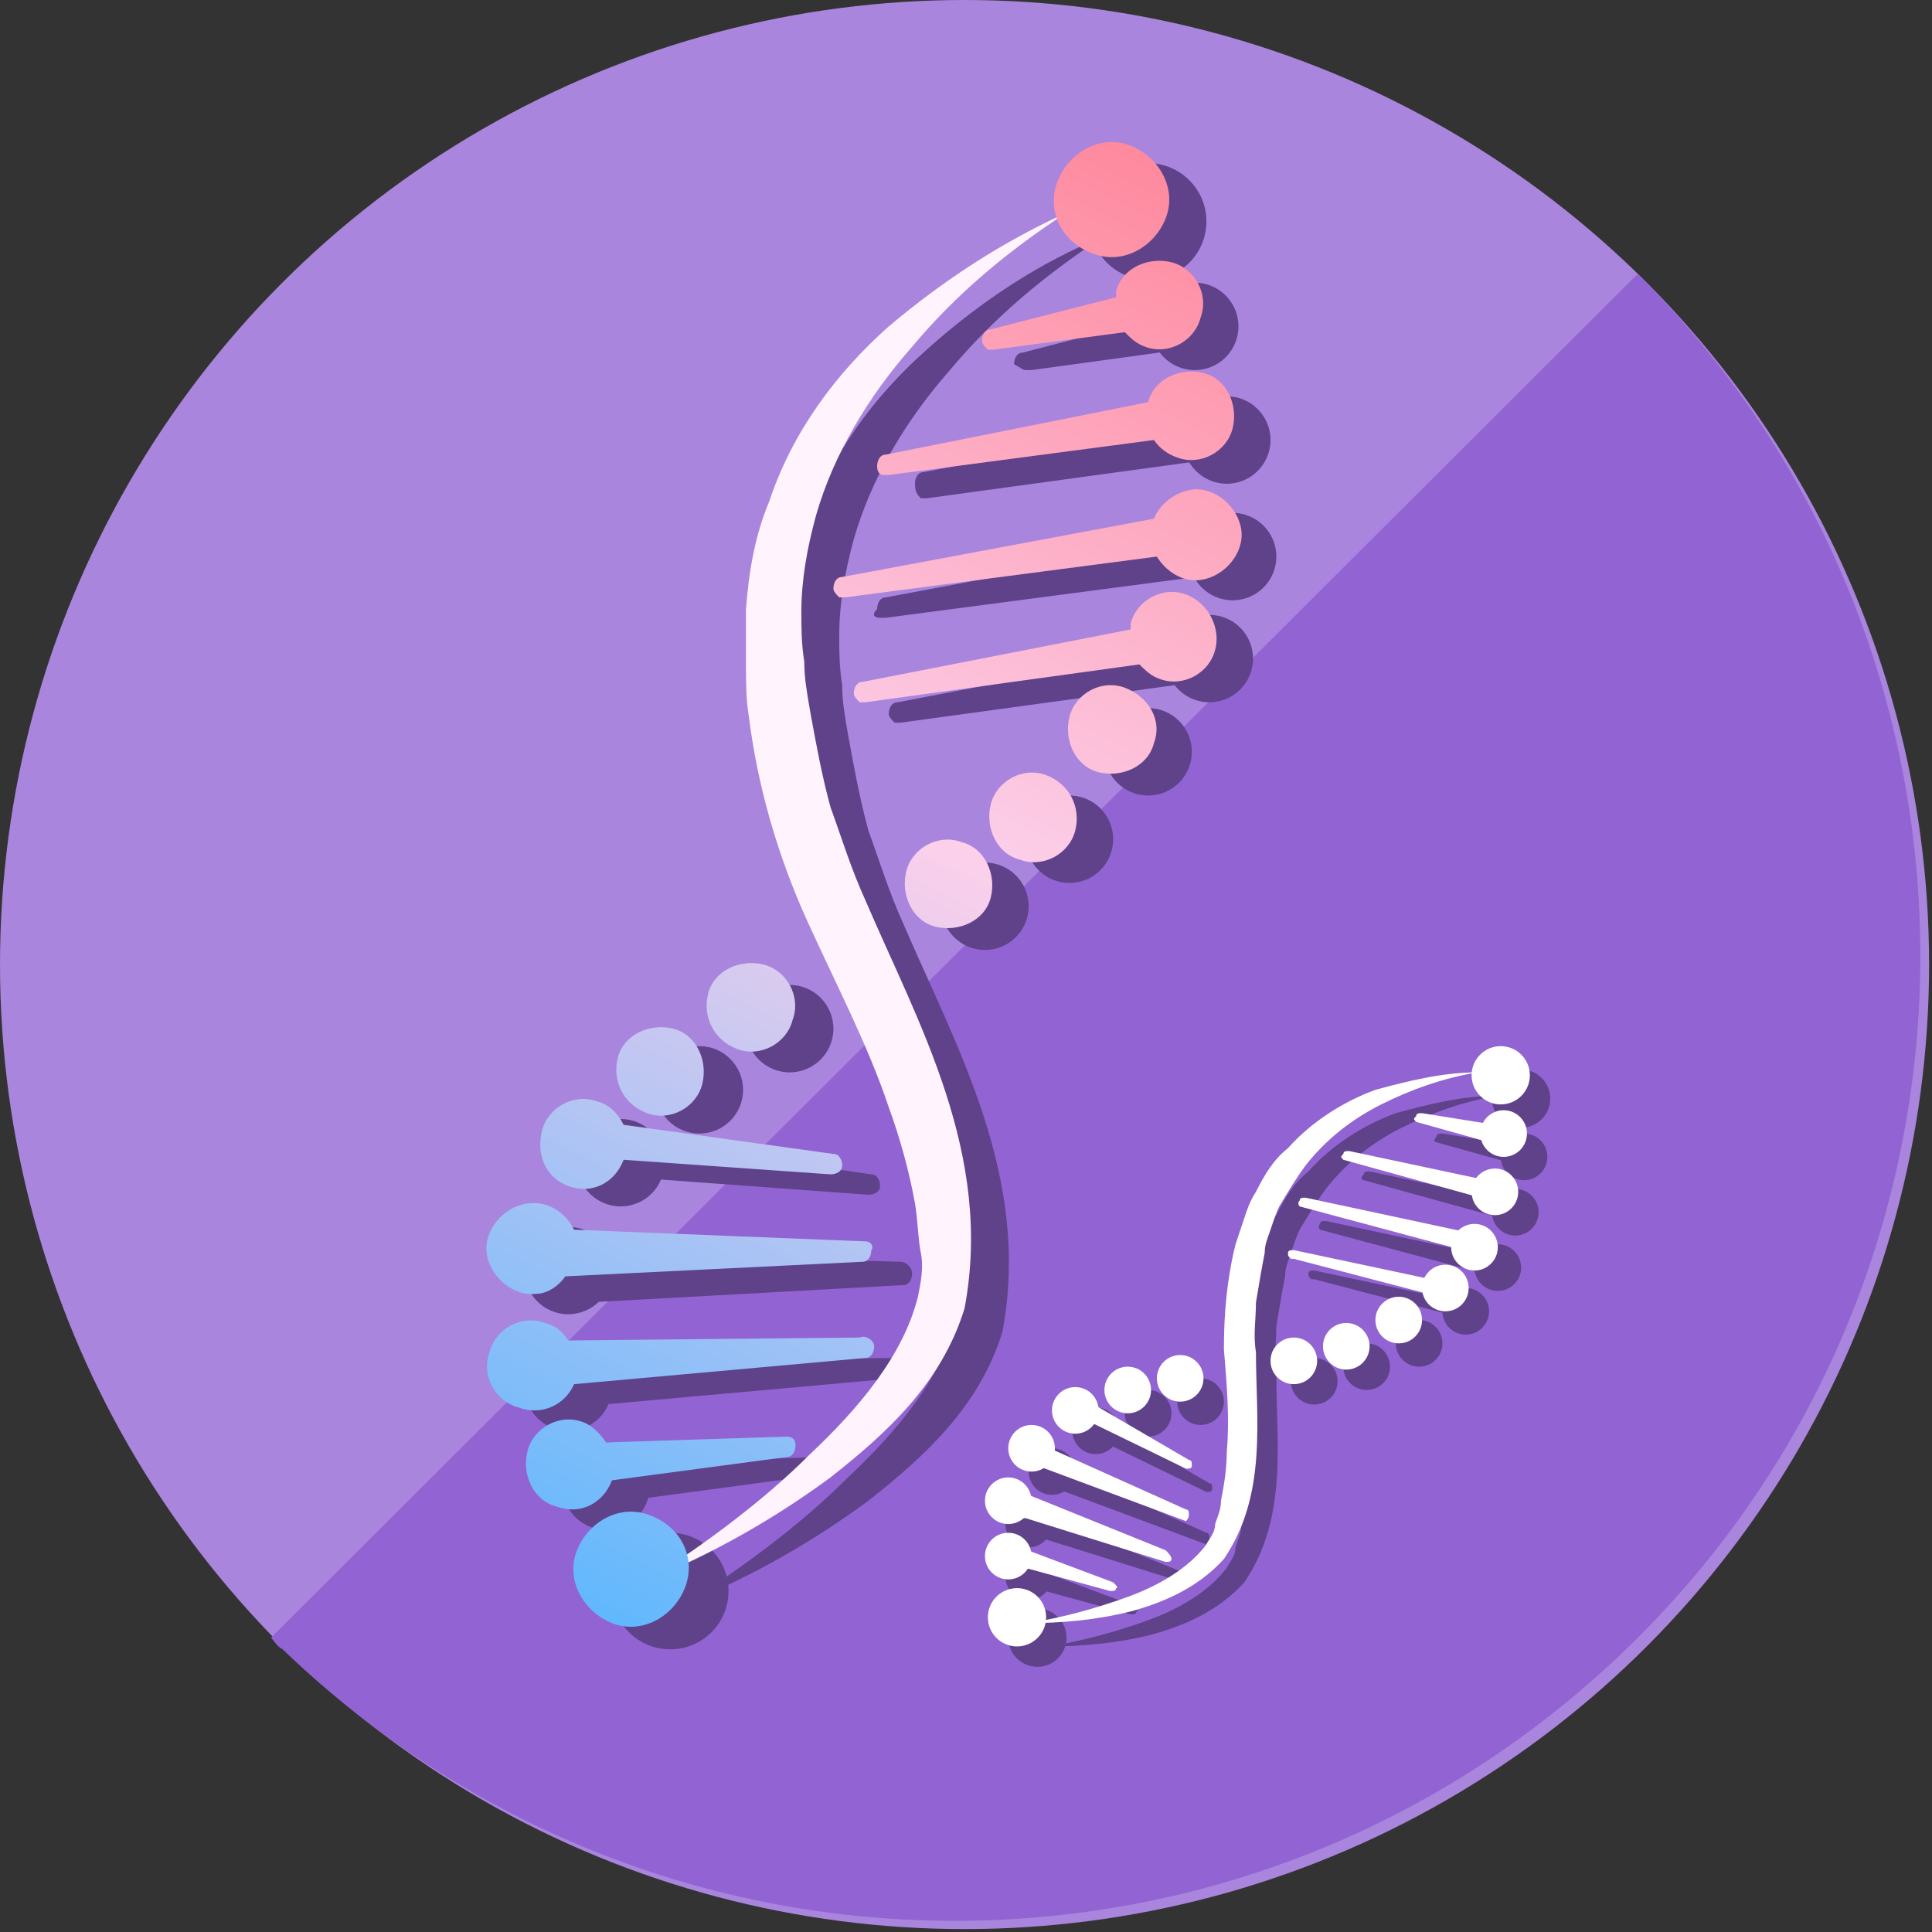 <?xml version="1.0" encoding="utf-8"?>
<!-- Generator: Adobe Illustrator 25.2.3, SVG Export Plug-In . SVG Version: 6.00 Build 0)  -->
<svg version="1.1" id="圖層_1" xmlns="http://www.w3.org/2000/svg" xmlns:xlink="http://www.w3.org/1999/xlink" x="0px" y="0px"
	 viewBox="0 0 66.3 66.3" style="enable-background:new 0 0 66.3 66.3;" xml:space="preserve">
<rect x="0" y="0" width="66.3" height="66.3" fill="#333333" stroke="none"/>
<style type="text/css">
	.st0{fill:#A985DD;}
	.st1{fill:#9263D3;}
	.st2{fill:#5F428A;}
	.st3{fill:#FFF3FD;}
	.st4{fill:url(#SVGID_1_);}
	.st5{fill:url(#SVGID_2_);}
	.st6{fill:url(#SVGID_3_);}
	.st7{fill:url(#SVGID_4_);}
	.st8{fill:url(#SVGID_5_);}
	.st9{fill:url(#SVGID_6_);}
	.st10{fill:url(#SVGID_7_);}
	.st11{fill:url(#SVGID_8_);}
	.st12{fill:url(#SVGID_9_);}
	.st13{fill:url(#SVGID_10_);}
	.st14{fill:url(#SVGID_11_);}
	.st15{fill:url(#SVGID_12_);}
	.st16{fill:url(#SVGID_13_);}
	.st17{fill:url(#SVGID_14_);}
	.st18{fill:url(#SVGID_15_);}
	.st19{fill:#FFFFFF;}
</style>
<g id="圖層_2_1_">
	<g id="圖層_1-2">
		<circle class="st0" cx="33.1" cy="33.1" r="33.1"/>
		<path class="st1" d="M9.3,56.2c0.1,0.1,0.2,0.3,0.4,0.4c13.2,12.7,34.1,12.4,46.9-0.8c12.4-12.8,12.4-33.2,0-46l-0.4-0.4L9.3,56.2
			z"/>
		<g>
			<path class="st2" d="M37.9,8.1c-2,1.3-3.8,2.8-5.3,4.6c-1.5,1.7-2.7,3.7-3.3,5.8c-0.3,1.1-0.5,2.2-0.5,3.3c0,0.5,0,1.1,0.1,1.7
				c0,0.6,0.1,1.1,0.2,1.7c0.2,1.1,0.4,2.2,0.7,3.3c0.4,1.1,0.7,2.1,1.2,3.2c1.8,4.2,4.4,8.7,3.4,14c-0.8,2.6-2.7,4.3-4.6,5.8
				c-1.9,1.4-4,2.6-6.2,3.5c2-1.3,3.9-2.7,5.5-4.3c1.7-1.6,3.2-3.4,3.7-5.4c0.1-0.5,0.2-1,0.1-1.5c-0.1-0.5-0.1-1.1-0.2-1.7
				c-0.2-1.1-0.5-2.2-0.9-3.3c-0.7-2.1-1.8-4.2-2.8-6.4c-1-2.2-1.7-4.6-2-7c-0.1-0.6-0.1-1.2-0.1-1.8c0-0.6,0-1.2,0-1.9
				c0.1-1.3,0.3-2.5,0.8-3.7c0.8-2.4,2.3-4.4,4.1-6C33.7,10.3,35.7,9,37.9,8.1z"/>
			<circle class="st2" cx="39.4" cy="7.6" r="2"/>
			<circle class="st2" cx="23" cy="54.6" r="2"/>
			<circle class="st2" cx="41" cy="11.2" r="1.5"/>
			<circle class="st2" cx="42.1" cy="15.1" r="1.5"/>
			<circle class="st2" cx="42.3" cy="19.1" r="1.5"/>
			<circle class="st2" cx="41.5" cy="22.6" r="1.5"/>
			<circle class="st2" cx="39.4" cy="25.8" r="1.5"/>
			<circle class="st2" cx="36.7" cy="28.8" r="1.5"/>
			<circle class="st2" cx="33.8" cy="31.1" r="1.5"/>
			<g>
				<path class="st2" d="M35.2,12.7c0.1,0,0.1,0,0.2,0l5.1-0.7c0.1,0,0.2-0.1,0.2-0.2c0.1-0.1,0.1-0.2,0.1-0.3L40.6,11
					c0-0.1-0.1-0.2-0.2-0.2c-0.1-0.1-0.2-0.1-0.3,0l-5,1.3c-0.2,0-0.3,0.2-0.3,0.4C35,12.6,35.1,12.7,35.2,12.7z"/>
				<path class="st2" d="M31.6,17.1c0.1,0,0.1,0,0.2,0l9.5-1.3c0.1,0,0.2-0.1,0.2-0.2c0.1-0.1,0.1-0.2,0.1-0.3l-0.1-0.6
					c0-0.2-0.2-0.3-0.4-0.3l-9.4,1.8c-0.2,0-0.3,0.2-0.3,0.4C31.4,16.9,31.5,17,31.6,17.1z"/>
				<path class="st2" d="M30.2,21.2c0.1,0,0.1,0,0.2,0l11.4-1.5c0.2,0,0.3-0.2,0.3-0.4c0-0.1-0.1-0.2-0.2-0.3
					c0.1-0.1,0.1-0.2,0.1-0.3c0-0.2-0.2-0.3-0.4-0.3l-11.2,2.1c-0.2,0-0.3,0.2-0.3,0.4C29.9,21.1,30,21.2,30.2,21.2z"/>
				<path class="st2" d="M40.5,22.9c0.1-0.1,0.1-0.2,0.1-0.3c0-0.2-0.2-0.3-0.4-0.3l-9.4,1.8c-0.2,0-0.3,0.2-0.3,0.4
					c0,0.1,0.1,0.2,0.2,0.3c0.1,0,0.1,0,0.2,0l9.5-1.3c0.2,0,0.3-0.2,0.3-0.4C40.7,23,40.6,22.9,40.5,22.9z"/>
				<path class="st2" d="M28.3,50l-6.9,0.2c-0.1,0-0.2,0.1-0.3,0.1c-0.1,0.1-0.1,0.2-0.1,0.3l0.1,0.6c0,0.1,0.1,0.2,0.2,0.3
					c0.1,0,0.1,0,0.2,0l6.7-0.9c0.2,0,0.3-0.2,0.3-0.4C28.6,50.2,28.5,50,28.3,50z"/>
				<path class="st2" d="M30.8,46.6l-10.2,0.1c-0.1,0-0.2,0.1-0.3,0.1c-0.1,0.1-0.1,0.2-0.1,0.3l0.2,0.8c0,0.1,0.1,0.2,0.2,0.3
					c0,0,0.1,0,0.1,0l10-0.9c0.2,0,0.3-0.2,0.3-0.4C31.2,46.8,31,46.6,30.8,46.6z"/>
				<path class="st2" d="M31.3,43.7c0-0.2-0.2-0.4-0.4-0.4L20.3,43c-0.2,0-0.4,0.1-0.4,0.4c0,0.2,0.1,0.3,0.3,0.4l0,0.2l-0.1,0
					c-0.2,0-0.4,0.2-0.3,0.4c0,0.2,0.1,0.3,0.2,0.3c0,0,0.1,0,0.1,0L31,44.1C31.2,44.1,31.3,43.9,31.3,43.7z"/>
				<path class="st2" d="M21.4,39.8c-0.1,0.1-0.1,0.1-0.1,0.2c0,0.2,0.1,0.3,0.2,0.4c0,0,0.1,0,0.1,0l8.2,0.6c0.2,0,0.4-0.1,0.4-0.3
					c0-0.2-0.1-0.4-0.3-0.4l-8.3-1.2c-0.2,0-0.4,0.1-0.4,0.3C21.2,39.6,21.3,39.8,21.4,39.8z"/>
			</g>
			<circle class="st2" cx="20.8" cy="51" r="1.5"/>
			<circle class="st2" cx="19.5" cy="47.6" r="1.5"/>
			<circle class="st2" cx="19.5" cy="43.6" r="1.5"/>
			<circle class="st2" cx="21.3" cy="39.9" r="1.5"/>
			<circle class="st2" cx="24" cy="37.4" r="1.5"/>
			<circle class="st2" cx="27.1" cy="35.3" r="1.5"/>
		</g>
		<g>
			<path class="st3" d="M36.6,7.3c-2,1.3-3.8,2.8-5.3,4.6c-1.5,1.7-2.7,3.7-3.3,5.8c-0.3,1.1-0.5,2.2-0.5,3.3c0,0.5,0,1.1,0.1,1.7
				c0,0.6,0.1,1.1,0.2,1.7c0.2,1.1,0.4,2.2,0.7,3.3c0.4,1.1,0.7,2.1,1.2,3.2c1.8,4.2,4.4,8.7,3.4,14c-0.8,2.6-2.7,4.3-4.6,5.8
				c-1.9,1.4-4,2.6-6.2,3.5c2-1.3,3.9-2.7,5.5-4.3c1.7-1.6,3.2-3.4,3.7-5.4c0.1-0.5,0.2-1,0.1-1.5c-0.1-0.5-0.1-1.1-0.2-1.7
				c-0.2-1.1-0.5-2.2-0.9-3.3c-0.7-2.1-1.8-4.2-2.8-6.4c-1-2.2-1.7-4.6-2-7c-0.1-0.6-0.1-1.2-0.1-1.8c0-0.6,0-1.2,0-1.9
				c0.1-1.3,0.3-2.5,0.8-3.7c0.8-2.4,2.3-4.4,4.1-6C32.4,9.6,34.4,8.3,36.6,7.3z"/>
			<g>
				<linearGradient id="SVGID_1_" gradientUnits="userSpaceOnUse" x1="40.989" y1="1.003" x2="13.656" y2="56.003">
					<stop  offset="0" style="stop-color:#FF7C8F"/>
					<stop  offset="0.472" style="stop-color:#FCD0EB"/>
					<stop  offset="1" style="stop-color:#4EB5FF"/>
				</linearGradient>
				<path class="st4" d="M37.5,8.7c1,0.4,2.1-0.2,2.5-1.2c0.4-1-0.2-2.1-1.2-2.5c-1-0.4-2.1,0.2-2.5,1.2C35.9,7.2,36.4,8.3,37.5,8.7
					z"/>
				<linearGradient id="SVGID_2_" gradientUnits="userSpaceOnUse" x1="46.608" y1="3.796" x2="19.275" y2="58.796">
					<stop  offset="0" style="stop-color:#FF7C8F"/>
					<stop  offset="0.472" style="stop-color:#FCD0EB"/>
					<stop  offset="1" style="stop-color:#4EB5FF"/>
				</linearGradient>
				<path class="st5" d="M22.3,52c-1-0.4-2.1,0.2-2.5,1.2c-0.4,1,0.2,2.1,1.2,2.5c1,0.4,2.1-0.2,2.5-1.2
					C23.9,53.5,23.4,52.4,22.3,52z"/>
				<linearGradient id="SVGID_3_" gradientUnits="userSpaceOnUse" x1="43.986" y1="2.493" x2="16.653" y2="57.492">
					<stop  offset="0" style="stop-color:#FF7C8F"/>
					<stop  offset="0.472" style="stop-color:#FCD0EB"/>
					<stop  offset="1" style="stop-color:#4EB5FF"/>
				</linearGradient>
				<path class="st6" d="M42.6,18.2c-0.1-0.8-0.9-1.5-1.7-1.4c-0.6,0.1-1.1,0.5-1.3,1l-10.7,2c-0.2,0-0.3,0.2-0.3,0.4
					c0,0.1,0.1,0.2,0.2,0.3c0.1,0,0.1,0,0.2,0l10.7-1.4c0.3,0.5,0.9,0.9,1.5,0.8C42,19.8,42.7,19,42.6,18.2z"/>
				<linearGradient id="SVGID_4_" gradientUnits="userSpaceOnUse" x1="45.267" y1="3.129" x2="17.934" y2="58.129">
					<stop  offset="0" style="stop-color:#FF7C8F"/>
					<stop  offset="0.472" style="stop-color:#FCD0EB"/>
					<stop  offset="1" style="stop-color:#4EB5FF"/>
				</linearGradient>
				<path class="st7" d="M40.7,20.4c-0.8-0.3-1.7,0.2-1.9,1c0,0.1,0,0.1,0,0.2l-9.2,1.8c-0.2,0-0.3,0.2-0.3,0.4
					c0,0.1,0.1,0.2,0.2,0.3c0.1,0,0.1,0,0.2,0l9.4-1.3c0.2,0.2,0.4,0.4,0.7,0.5c0.8,0.3,1.7-0.2,1.9-1
					C41.9,21.6,41.5,20.7,40.7,20.4z"/>
				<linearGradient id="SVGID_5_" gradientUnits="userSpaceOnUse" x1="48.297" y1="4.635" x2="20.964" y2="59.635">
					<stop  offset="0" style="stop-color:#FF7C8F"/>
					<stop  offset="0.472" style="stop-color:#FCD0EB"/>
					<stop  offset="1" style="stop-color:#4EB5FF"/>
				</linearGradient>
				<path class="st8" d="M38.6,23.6c-0.8-0.3-1.7,0.2-1.9,1s0.2,1.7,1,1.9s1.7-0.2,1.9-1C39.9,24.7,39.4,23.9,38.6,23.6z"/>
				<linearGradient id="SVGID_6_" gradientUnits="userSpaceOnUse" x1="47.279" y1="4.129" x2="19.946" y2="59.129">
					<stop  offset="0" style="stop-color:#FF7C8F"/>
					<stop  offset="0.472" style="stop-color:#FCD0EB"/>
					<stop  offset="1" style="stop-color:#4EB5FF"/>
				</linearGradient>
				<path class="st9" d="M35.9,26.6c-0.8-0.3-1.7,0.2-1.9,1s0.2,1.7,1,1.9c0.8,0.3,1.7-0.2,1.9-1S36.7,26.9,35.9,26.6z"/>
				<linearGradient id="SVGID_7_" gradientUnits="userSpaceOnUse" x1="45.868" y1="3.428" x2="18.535" y2="58.428">
					<stop  offset="0" style="stop-color:#FF7C8F"/>
					<stop  offset="0.472" style="stop-color:#FCD0EB"/>
					<stop  offset="1" style="stop-color:#4EB5FF"/>
				</linearGradient>
				<path class="st10" d="M33,28.9c-0.8-0.3-1.7,0.2-1.9,1s0.2,1.7,1,1.9s1.7-0.2,1.9-1S33.8,29.1,33,28.9z"/>
				<linearGradient id="SVGID_8_" gradientUnits="userSpaceOnUse" x1="42.217" y1="1.613" x2="14.884" y2="56.613">
					<stop  offset="0" style="stop-color:#FF7C8F"/>
					<stop  offset="0.472" style="stop-color:#FCD0EB"/>
					<stop  offset="1" style="stop-color:#4EB5FF"/>
				</linearGradient>
				<path class="st11" d="M33.9,12c0.1,0,0.1,0,0.2,0l4.5-0.6c0.2,0.2,0.4,0.4,0.7,0.5c0.8,0.3,1.7-0.2,1.9-1c0.3-0.8-0.2-1.7-1-1.9
					s-1.7,0.2-1.9,1c0,0.1,0,0.1,0,0.2l-4.3,1.1c-0.2,0-0.3,0.2-0.3,0.4C33.7,11.8,33.8,11.9,33.9,12z"/>
				<linearGradient id="SVGID_9_" gradientUnits="userSpaceOnUse" x1="42.819" y1="1.913" x2="15.486" y2="56.912">
					<stop  offset="0" style="stop-color:#FF7C8F"/>
					<stop  offset="0.472" style="stop-color:#FCD0EB"/>
					<stop  offset="1" style="stop-color:#4EB5FF"/>
				</linearGradient>
				<path class="st12" d="M30.3,16.3c0.1,0,0.1,0,0.2,0l9.1-1.2c0.2,0.3,0.5,0.5,0.8,0.6c0.8,0.3,1.7-0.2,1.9-1s-0.2-1.7-1-1.9
					s-1.7,0.2-1.9,1c0,0,0,0,0,0l-9,1.8c-0.2,0-0.3,0.2-0.3,0.4C30.1,16.2,30.2,16.3,30.3,16.3z"/>
				<linearGradient id="SVGID_10_" gradientUnits="userSpaceOnUse" x1="45.733" y1="3.361" x2="18.4" y2="58.361">
					<stop  offset="0" style="stop-color:#FF7C8F"/>
					<stop  offset="0.472" style="stop-color:#FCD0EB"/>
					<stop  offset="1" style="stop-color:#4EB5FF"/>
				</linearGradient>
				<path class="st13" d="M27,49.3l-6.2,0.2c-0.2-0.3-0.5-0.6-0.8-0.7c-0.8-0.3-1.7,0.2-1.9,1s0.2,1.7,1,1.9
					c0.8,0.3,1.6-0.1,1.9-0.9L27,50c0.2,0,0.3-0.2,0.3-0.4C27.3,49.4,27.2,49.3,27,49.3z"/>
				<linearGradient id="SVGID_11_" gradientUnits="userSpaceOnUse" x1="44.85" y1="2.922" x2="17.517" y2="57.922">
					<stop  offset="0" style="stop-color:#FF7C8F"/>
					<stop  offset="0.472" style="stop-color:#FCD0EB"/>
					<stop  offset="1" style="stop-color:#4EB5FF"/>
				</linearGradient>
				<path class="st14" d="M29.5,45.9l-10,0.1c-0.2-0.3-0.4-0.5-0.8-0.6c-0.8-0.3-1.7,0.2-1.9,1c-0.3,0.8,0.2,1.7,1,1.9
					c0.8,0.3,1.6-0.1,1.9-0.8l10-0.9c0.2,0,0.3-0.2,0.3-0.4S29.7,45.8,29.5,45.9z"/>
				<linearGradient id="SVGID_12_" gradientUnits="userSpaceOnUse" x1="43.509" y1="2.255" x2="16.176" y2="57.255">
					<stop  offset="0" style="stop-color:#FF7C8F"/>
					<stop  offset="0.472" style="stop-color:#FCD0EB"/>
					<stop  offset="1" style="stop-color:#4EB5FF"/>
				</linearGradient>
				<path class="st15" d="M29.7,42.6l-10-0.4c-0.3-0.6-0.9-1-1.6-0.9c-0.8,0.1-1.5,0.9-1.4,1.7c0.1,0.8,0.9,1.5,1.7,1.4
					c0.4,0,0.8-0.3,1-0.6l10.2-0.5c0.2,0,0.3-0.2,0.3-0.4C30,42.8,29.9,42.6,29.7,42.6z"/>
				<linearGradient id="SVGID_13_" gradientUnits="userSpaceOnUse" x1="42.42" y1="1.714" x2="15.087" y2="56.714">
					<stop  offset="0" style="stop-color:#FF7C8F"/>
					<stop  offset="0.472" style="stop-color:#FCD0EB"/>
					<stop  offset="1" style="stop-color:#4EB5FF"/>
				</linearGradient>
				<path class="st16" d="M19.5,40.7c0.8,0.3,1.6-0.1,1.9-0.9l7.1,0.5c0.2,0,0.4-0.1,0.4-0.3s-0.1-0.4-0.3-0.4l-7.2-1
					c-0.2-0.4-0.5-0.7-0.9-0.8c-0.8-0.3-1.7,0.2-1.9,1S18.7,40.4,19.5,40.7z"/>
				<linearGradient id="SVGID_14_" gradientUnits="userSpaceOnUse" x1="40.541" y1="0.78" x2="13.208" y2="55.78">
					<stop  offset="0" style="stop-color:#FF7C8F"/>
					<stop  offset="0.472" style="stop-color:#FCD0EB"/>
					<stop  offset="1" style="stop-color:#4EB5FF"/>
				</linearGradient>
				<path class="st17" d="M22.2,38.2c0.8,0.3,1.7-0.2,1.9-1s-0.2-1.7-1-1.9s-1.7,0.2-1.9,1S21.4,37.9,22.2,38.2z"/>
				<linearGradient id="SVGID_15_" gradientUnits="userSpaceOnUse" x1="42.19" y1="1.6" x2="14.857" y2="56.6">
					<stop  offset="0" style="stop-color:#FF7C8F"/>
					<stop  offset="0.472" style="stop-color:#FCD0EB"/>
					<stop  offset="1" style="stop-color:#4EB5FF"/>
				</linearGradient>
				<path class="st18" d="M25.3,36c0.8,0.3,1.7-0.2,1.9-1c0.3-0.8-0.2-1.7-1-1.9s-1.7,0.2-1.9,1S24.5,35.7,25.3,36z"/>
			</g>
		</g>
		<g>
			<path class="st2" d="M51.4,37.6c-1.2,0.2-2.3,0.6-3.3,1.1c-1,0.5-1.9,1.2-2.6,2.1c-0.3,0.4-0.6,0.9-0.9,1.4
				c-0.1,0.2-0.2,0.5-0.3,0.8c-0.1,0.3-0.2,0.5-0.2,0.8c-0.1,0.5-0.2,1.1-0.3,1.7c0,0.6-0.1,1.1,0,1.7c0,2.3,0.4,4.9-1.1,7.1
				c-0.9,1-2.1,1.5-3.2,1.8c-1.2,0.3-2.4,0.4-3.5,0.4c1.2-0.2,2.3-0.5,3.4-0.9c1.1-0.4,2.1-1,2.7-1.8c0.1-0.2,0.3-0.4,0.3-0.7
				c0.1-0.3,0.2-0.5,0.2-0.8c0.1-0.5,0.2-1.1,0.2-1.7c0.1-1.1,0-2.3-0.1-3.5c0-1.2,0.1-2.4,0.4-3.6c0.1-0.3,0.2-0.6,0.3-0.9
				c0.1-0.3,0.2-0.6,0.4-0.9c0.3-0.6,0.6-1.1,1.1-1.5c0.8-0.9,1.9-1.6,3-2C49,37.9,50.2,37.6,51.4,37.6z"/>
			<circle class="st2" cx="52.2" cy="37.7" r="1"/>
			<circle class="st2" cx="35.6" cy="56.2" r="1"/>
			<circle class="st2" cx="52.3" cy="39.7" r="0.8"/>
			<circle class="st2" cx="52" cy="41.6" r="0.8"/>
			<circle class="st2" cx="51.4" cy="43.5" r="0.8"/>
			<circle class="st2" cx="50.3" cy="45" r="0.8"/>
			<circle class="st2" cx="48.7" cy="46.1" r="0.8"/>
			<circle class="st2" cx="46.9" cy="46.9" r="0.8"/>
			<circle class="st2" cx="45.1" cy="47.4" r="0.8"/>
			<g>
				<path class="st2" d="M49.3,39.2C49.3,39.3,49.3,39.3,49.3,39.2l2.5,0.7c0,0,0.1,0,0.1,0c0,0,0.1-0.1,0.1-0.1l0.1-0.3
					c0,0,0-0.1,0-0.1c0,0-0.1-0.1-0.1-0.1l-2.5-0.4c-0.1,0-0.2,0-0.2,0.1C49.2,39.1,49.2,39.2,49.3,39.2z"/>
				<path class="st2" d="M46.8,40.5C46.8,40.6,46.8,40.6,46.8,40.5l4.7,1.3c0,0,0.1,0,0.1,0c0,0,0.1-0.1,0.1-0.1l0.1-0.3
					c0-0.1,0-0.2-0.1-0.2l-4.7-1c-0.1,0-0.2,0-0.2,0.1C46.7,40.4,46.7,40.5,46.8,40.5z"/>
				<path class="st2" d="M45.3,42.2C45.3,42.2,45.4,42.2,45.3,42.2l5.6,1.5c0.1,0,0.2,0,0.2-0.1c0-0.1,0-0.1,0-0.2
					c0,0,0.1-0.1,0.1-0.1c0-0.1,0-0.2-0.1-0.2l-5.6-1.2c-0.1,0-0.2,0-0.2,0.1C45.2,42.1,45.3,42.2,45.3,42.2z"/>
				<path class="st2" d="M49.8,44.9c0,0,0.1-0.1,0.1-0.1c0-0.1,0-0.2-0.1-0.2l-4.7-1c-0.1,0-0.2,0-0.2,0.1c0,0.1,0,0.1,0.1,0.2
					c0,0,0,0,0.1,0l4.6,1.2c0.1,0,0.2,0,0.2-0.1C49.8,45,49.8,45,49.8,44.9z"/>
				<path class="st2" d="M38.9,55.1l-3.2-1.2c-0.1,0-0.1,0-0.2,0c0,0-0.1,0.1-0.1,0.1l-0.1,0.3c0,0.1,0,0.1,0.1,0.2c0,0,0,0,0.1,0
					l3.3,0.9c0.1,0,0.2,0,0.2-0.1C39.1,55.3,39,55.2,38.9,55.1z"/>
				<path class="st2" d="M40.7,54L36,52.1c-0.1,0-0.1,0-0.2,0s-0.1,0.1-0.1,0.1l-0.1,0.4c0,0.1,0,0.1,0.1,0.2c0,0,0,0,0.1,0l4.8,1.5
					c0.1,0,0.2,0,0.2-0.1C40.9,54.2,40.8,54.1,40.7,54z"/>
				<path class="st2" d="M41.5,52.8c0-0.1,0-0.2-0.1-0.2l-4.9-2.2c-0.1,0-0.2,0-0.2,0.1c0,0.1,0,0.2,0.1,0.2l-0.1,0.1l0,0
					c-0.1,0-0.2,0-0.2,0.1c0,0.1,0,0.2,0.1,0.2c0,0,0,0,0.1,0l5.1,1.9C41.4,52.9,41.5,52.9,41.5,52.8z"/>
				<path class="st2" d="M37.7,49.1C37.7,49.1,37.6,49.1,37.7,49.1c-0.1,0.2-0.1,0.2,0,0.3c0,0,0,0,0,0l3.7,1.8c0.1,0,0.2,0,0.2-0.1
					c0-0.1,0-0.2-0.1-0.2l-3.6-2.1c-0.1-0.1-0.2,0-0.2,0.1C37.6,49,37.7,49,37.7,49.1z"/>
			</g>
			<circle class="st2" cx="35.3" cy="54.1" r="0.8"/>
			<circle class="st2" cx="35.3" cy="52.3" r="0.8"/>
			<circle class="st2" cx="36.1" cy="50.5" r="0.8"/>
			<circle class="st2" cx="37.6" cy="49.1" r="0.8"/>
			<circle class="st2" cx="39.4" cy="48.5" r="0.8"/>
			<circle class="st2" cx="41.2" cy="48.1" r="0.8"/>
		</g>
		<g>
			<path class="st19" d="M50.7,36.8c-1.2,0.2-2.3,0.6-3.3,1.1c-1,0.5-1.9,1.2-2.6,2.1c-0.3,0.4-0.6,0.9-0.9,1.4
				c-0.1,0.2-0.2,0.5-0.3,0.8c-0.1,0.3-0.2,0.5-0.2,0.8c-0.1,0.5-0.2,1.1-0.3,1.7c0,0.6-0.1,1.1,0,1.7c0,2.3,0.4,4.9-1.1,7.1
				c-0.9,1-2.1,1.5-3.2,1.8c-1.2,0.3-2.4,0.4-3.5,0.4c1.2-0.2,2.3-0.5,3.4-0.9c1.1-0.4,2.1-1,2.7-1.8c0.1-0.2,0.3-0.4,0.3-0.7
				c0.1-0.3,0.2-0.5,0.2-0.8c0.1-0.5,0.2-1.1,0.2-1.7c0.1-1.1,0-2.3-0.1-3.5c0-1.2,0.1-2.4,0.4-3.6c0.1-0.3,0.2-0.6,0.3-0.9
				c0.1-0.3,0.2-0.6,0.4-0.9c0.3-0.6,0.6-1.1,1.1-1.5c0.8-0.9,1.9-1.6,3-2C48.3,37.1,49.5,36.8,50.7,36.8z"/>
			<circle class="st19" cx="51.5" cy="36.9" r="1"/>
			<circle class="st19" cx="34.9" cy="55.5" r="1"/>
			<circle class="st19" cx="51.6" cy="38.9" r="0.8"/>
			<circle class="st19" cx="51.3" cy="40.9" r="0.8"/>
			<circle class="st19" cx="50.6" cy="42.8" r="0.8"/>
			<circle class="st19" cx="49.6" cy="44.2" r="0.8"/>
			<circle class="st19" cx="48" cy="45.3" r="0.8"/>
			<circle class="st19" cx="46.2" cy="46.2" r="0.8"/>
			<circle class="st19" cx="44.4" cy="46.7" r="0.8"/>
			<g>
				<path class="st19" d="M48.6,38.5C48.6,38.5,48.6,38.5,48.6,38.5l2.5,0.7c0,0,0.1,0,0.1,0c0,0,0.1-0.1,0.1-0.1l0.1-0.3
					c0,0,0-0.1,0-0.1c0,0-0.1-0.1-0.1-0.1l-2.5-0.4c-0.1,0-0.2,0-0.2,0.1C48.5,38.4,48.5,38.4,48.6,38.5z"/>
				<path class="st19" d="M46.1,39.8C46.1,39.8,46.1,39.8,46.1,39.8l4.7,1.3c0,0,0.1,0,0.1,0c0,0,0.1-0.1,0.1-0.1l0.1-0.3
					c0-0.1,0-0.2-0.1-0.2l-4.7-1c-0.1,0-0.2,0-0.2,0.1C46,39.7,46,39.7,46.1,39.8z"/>
				<path class="st19" d="M44.6,41.4C44.6,41.4,44.7,41.5,44.6,41.4l5.6,1.5c0.1,0,0.2,0,0.2-0.1c0-0.1,0-0.1,0-0.2
					c0,0,0.1-0.1,0.1-0.1c0-0.1,0-0.2-0.1-0.2l-5.6-1.2c-0.1,0-0.2,0-0.2,0.1C44.5,41.3,44.6,41.4,44.6,41.4z"/>
				<path class="st19" d="M49.1,44.2c0,0,0.1-0.1,0.1-0.1c0-0.1,0-0.2-0.1-0.2l-4.7-1c-0.1,0-0.2,0-0.2,0.1c0,0.1,0,0.1,0.1,0.2
					c0,0,0,0,0.1,0l4.6,1.2c0.1,0,0.2,0,0.2-0.1C49.1,44.3,49.1,44.2,49.1,44.2z"/>
				<path class="st19" d="M38.2,54.3L35,53.1c-0.1,0-0.1,0-0.2,0c0,0-0.1,0.1-0.1,0.1l-0.1,0.3c0,0.1,0,0.1,0.1,0.2c0,0,0,0,0.1,0
					l3.3,0.9c0.1,0,0.2,0,0.2-0.1C38.4,54.5,38.3,54.4,38.2,54.3z"/>
				<path class="st19" d="M40,53.2l-4.7-1.9c-0.1,0-0.1,0-0.2,0s-0.1,0.1-0.1,0.1L35,51.9c0,0.1,0,0.1,0.1,0.2c0,0,0,0,0.1,0
					l4.8,1.5c0.1,0,0.2,0,0.2-0.1C40.2,53.4,40.1,53.3,40,53.2z"/>
				<path class="st19" d="M40.8,52c0-0.1,0-0.2-0.1-0.2l-4.9-2.2c-0.1,0-0.2,0-0.2,0.1c0,0.1,0,0.2,0.1,0.2l-0.1,0.1l0,0
					c-0.1,0-0.2,0-0.2,0.1c0,0.1,0,0.2,0.1,0.2c0,0,0,0,0.1,0l5.1,1.9C40.7,52.2,40.8,52.1,40.8,52z"/>
				<path class="st19" d="M37,48.3C37,48.3,36.9,48.4,37,48.3c-0.1,0.2-0.1,0.2,0,0.3c0,0,0,0,0,0l3.7,1.8c0.1,0,0.2,0,0.2-0.1
					c0-0.1,0-0.2-0.1-0.2L37.2,48C37.1,48,37,48,37,48.1C36.9,48.2,37,48.3,37,48.3z"/>
			</g>
			<circle class="st19" cx="34.6" cy="53.4" r="0.8"/>
			<circle class="st19" cx="34.6" cy="51.5" r="0.8"/>
			<circle class="st19" cx="35.4" cy="49.7" r="0.8"/>
			<circle class="st19" cx="36.9" cy="48.4" r="0.8"/>
			<circle class="st19" cx="38.7" cy="47.7" r="0.8"/>
			<circle class="st19" cx="40.5" cy="47.3" r="0.8"/>
		</g>
	</g>
</g>
</svg>
